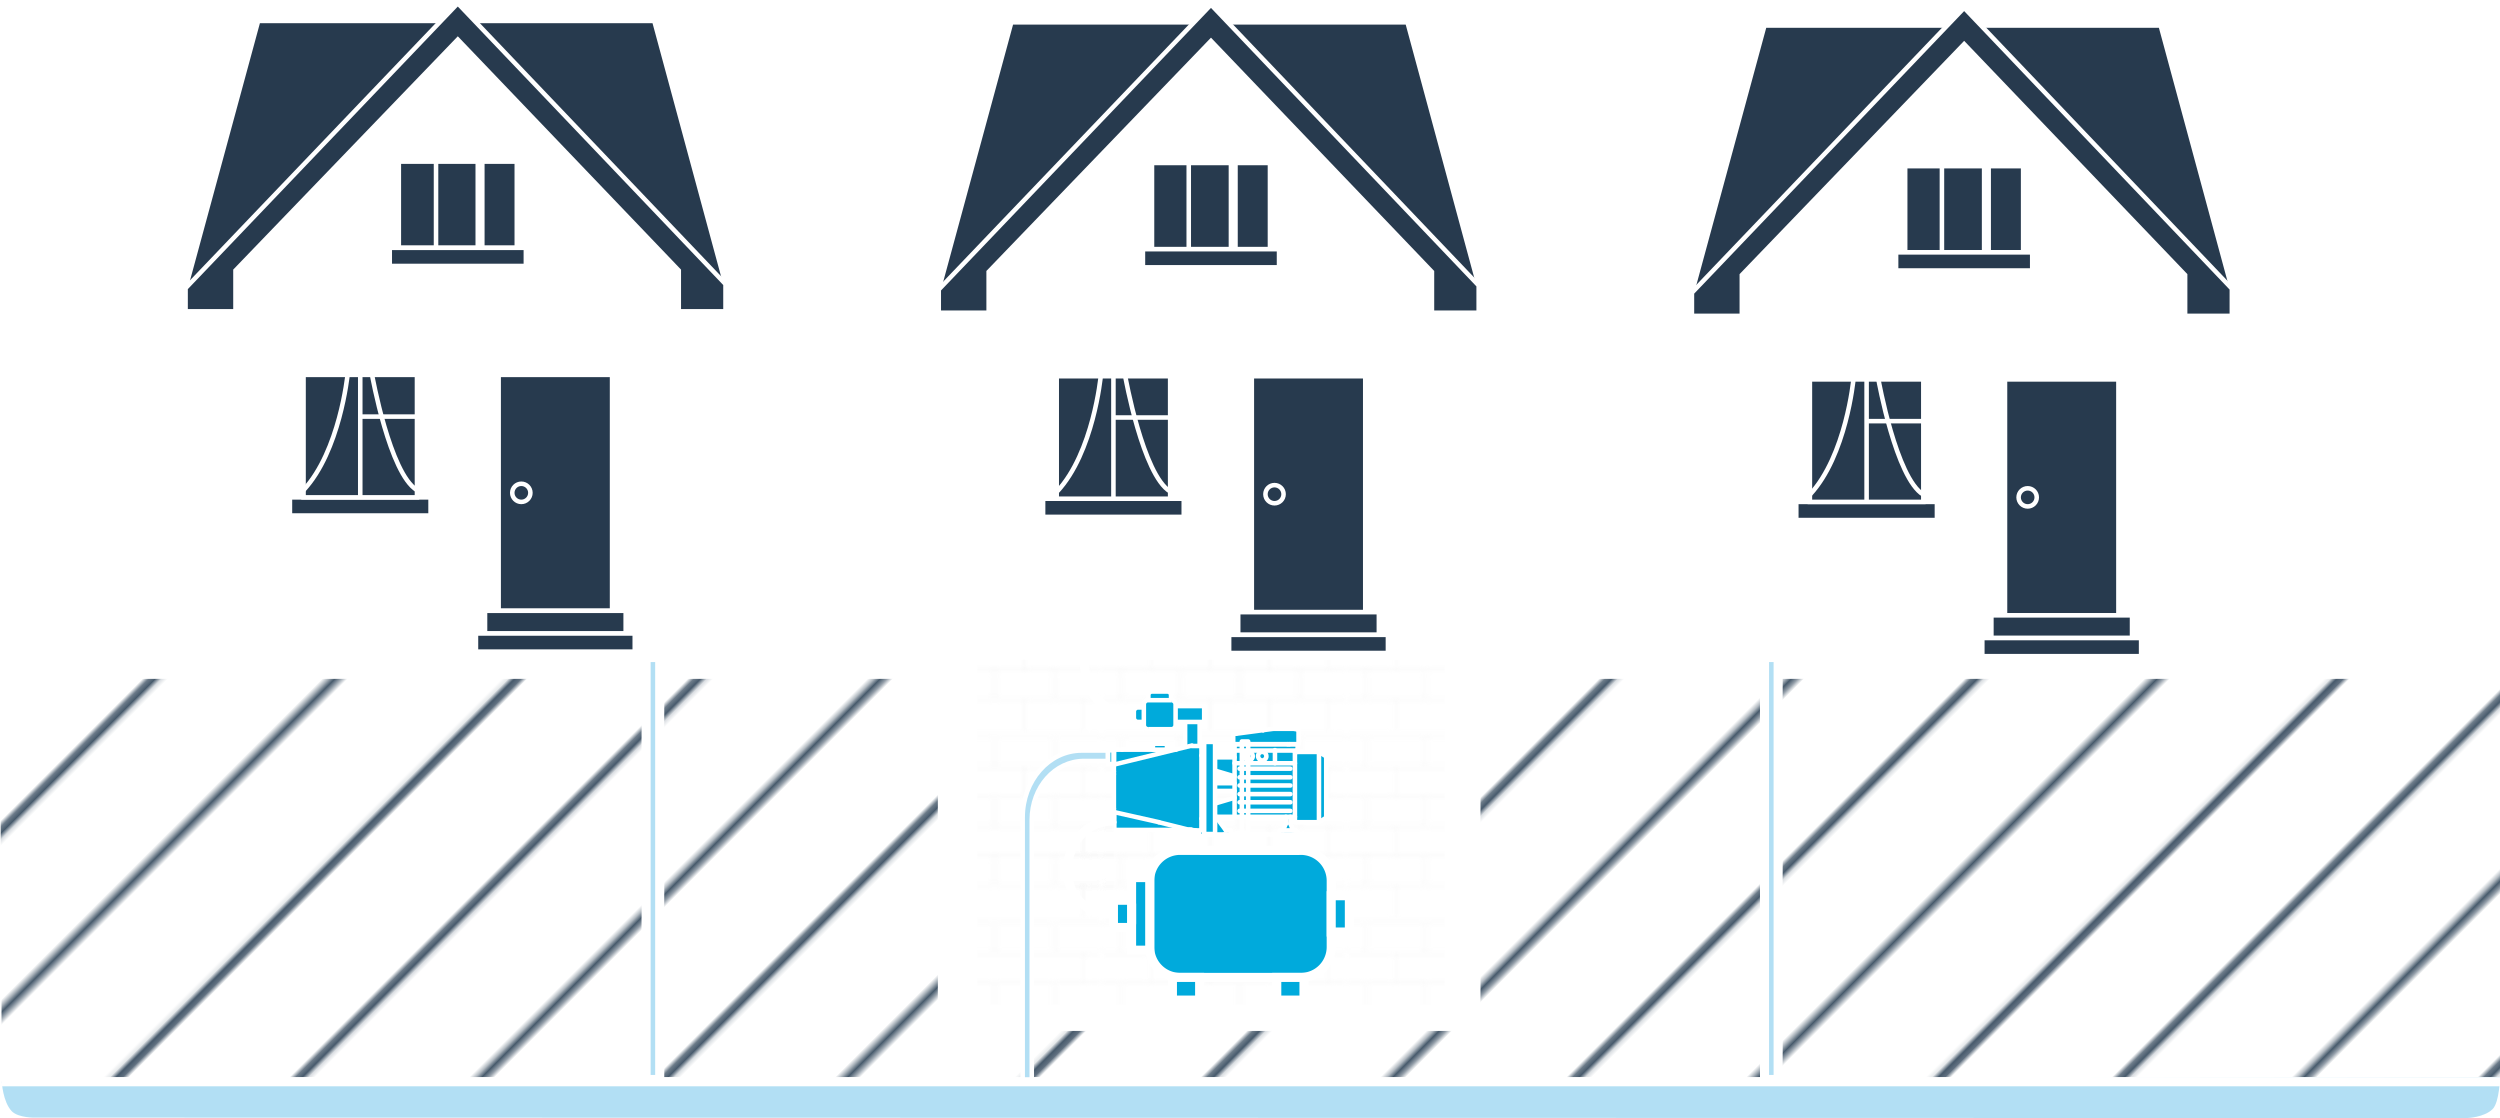 <svg xmlns="http://www.w3.org/2000/svg" xmlns:xlink="http://www.w3.org/1999/xlink" viewBox="0 0 551 246.42"><defs><style>.cls-1,.cls-12,.cls-15,.cls-16,.cls-2,.cls-4,.cls-5,.cls-6,.cls-7{fill:none;}.cls-10,.cls-11,.cls-12,.cls-13,.cls-15,.cls-16,.cls-17,.cls-18,.cls-19,.cls-2,.cls-21,.cls-22,.cls-7,.cls-8{stroke:#fff;}.cls-18,.cls-2{stroke-width:1.44px;}.cls-2,.cls-5,.cls-6,.cls-7{isolation:isolate;opacity:0.2;}.cls-3{clip-path:url(#clip-path);}.cls-4{stroke:#475a6c;}.cls-10,.cls-11,.cls-12,.cls-13,.cls-16,.cls-17,.cls-19,.cls-21,.cls-22,.cls-4,.cls-8{stroke-miterlimit:10;}.cls-11,.cls-16,.cls-21,.cls-22,.cls-4{stroke-width:2px;}.cls-5,.cls-6{stroke:#f2f2f2;}.cls-6{stroke-linecap:square;}.cls-7{stroke-width:0.65px;}.cls-22,.cls-8{fill:url(#SVGID_0000009313807598892851754);}.cls-9{fill:url(#SVGID_0000001678136715076069470);}.cls-10,.cls-20,.cls-21{fill:#b2dff4;}.cls-11{fill:#00aadc;}.cls-13,.cls-14{fill:#00aadb;}.cls-15{stroke-linecap:round;stroke-linejoin:round;}.cls-17{fill:url(#SVGID_0000001027561195119134909);}.cls-18{fill:url(#SVGID_0000016018321360974294680);}.cls-19{fill:#273a4e;}</style><clipPath id="clip-path"><rect class="cls-1" width="240.9" height="141.7"/></clipPath><pattern id="SVGID_0000009313807598892851754" data-name="SVGID 0000009313807598892851754" width="53.6" height="40.1" patternTransform="matrix(1, 0, 0, -1, 81.24, 530)" patternUnits="userSpaceOnUse" viewBox="0 0 53.6 40.1"><rect class="cls-1" width="53.6" height="40.1"/><rect class="cls-1" width="53.6" height="40.1"/><rect class="cls-1" width="53.6" height="40.1"/><rect class="cls-1" width="53.5" height="40.1"/><line class="cls-5" x1="49.7" y1="33" x2="49.7" y2="26.5"/><line class="cls-5" x1="36.6" y1="33" x2="36.6" y2="26.5"/><line class="cls-5" x1="23.5" y1="33" x2="23.5" y2="26.5"/><line class="cls-5" x1="10.3" y1="33" x2="10.3" y2="26.5"/><line class="cls-5" x1="49.7" y1="19.9" x2="49.7" y2="13.3"/><line class="cls-5" x1="36.6" y1="19.9" x2="36.6" y2="13.3"/><line class="cls-5" x1="23.5" y1="19.9" x2="23.5" y2="13.3"/><line class="cls-5" x1="10.3" y1="19.9" x2="10.3" y2="13.3"/><line class="cls-5" x1="49.7" y1="6.7" x2="49.7"/><line class="cls-5" x1="36.6" y1="6.7" x2="36.6"/><line class="cls-5" x1="23.5" y1="6.7" x2="23.5"/><line class="cls-5" x1="10.3" y1="6.7" x2="10.3"/><line class="cls-5" x1="43.2" y1="13.3" x2="43.2" y2="6.8"/><line class="cls-5" x1="30" y1="13.3" x2="30" y2="6.8"/><line class="cls-5" x1="16.9" y1="13.3" x2="16.9" y2="6.8"/><line class="cls-5" x1="3.8" y1="13.3" x2="3.8" y2="6.8"/><line class="cls-5" x1="43.2" y1="26.5" x2="43.2" y2="19.9"/><line class="cls-5" x1="30" y1="26.5" x2="30" y2="19.9"/><line class="cls-5" x1="16.9" y1="26.5" x2="16.9" y2="19.9"/><line class="cls-5" x1="3.8" y1="26.5" x2="3.8" y2="19.9"/><line class="cls-5" x1="43.2" y1="39.6" x2="43.2" y2="33"/><line class="cls-5" x1="30" y1="39.6" x2="30" y2="33"/><line class="cls-5" x1="16.9" y1="39.6" x2="16.9" y2="33"/><line class="cls-5" x1="3.8" y1="39.6" x2="3.8" y2="33"/><line class="cls-6" x1="0.5" y1="39.6" x2="53.1" y2="39.6"/><line class="cls-6" x1="0.5" y1="33" x2="53.1" y2="33"/><line class="cls-6" x1="0.5" y1="26.5" x2="53.1" y2="26.5"/><line class="cls-6" x1="0.5" y1="19.9" x2="53.1" y2="19.9"/><line class="cls-6" x1="0.5" y1="13.3" x2="53.1" y2="13.3"/><line class="cls-6" x1="0.5" y1="6.8" x2="53.1" y2="6.8"/></pattern><pattern id="SVGID_0000001678136715076069470" data-name="SVGID 0000001678136715076069470" width="241" height="141.7" patternTransform="translate(3714.55 9100.2) rotate(-45)" patternUnits="userSpaceOnUse" viewBox="0 0 241 141.7"><rect class="cls-1" width="241" height="141.7"/><rect class="cls-1" width="241" height="141.7"/><rect class="cls-1" width="240.9" height="141.7"/><rect class="cls-1" width="240.9" height="141.7"/><g class="cls-3"><line class="cls-4" y1="127.6" x2="241" y2="127.6"/><line class="cls-4" y1="99.2" x2="241" y2="99.2"/><line class="cls-4" y1="70.9" x2="241" y2="70.9"/><line class="cls-4" y1="42.5" x2="241" y2="42.5"/><line class="cls-4" y1="14.2" x2="241" y2="14.2"/></g></pattern><pattern id="SVGID_0000001027561195119134909" data-name="SVGID 0000001027561195119134909" width="72" height="72" patternTransform="matrix(1, 0, 0, -1, 89, 522.6)" patternUnits="userSpaceOnUse" viewBox="0 0 72 72"><rect class="cls-1" width="72" height="72"/><rect class="cls-1" width="72" height="72"/><rect class="cls-1" width="72" height="72"/><rect class="cls-1" width="72" height="72"/><line class="cls-2" y1="3.6" x2="72" y2="3.6"/><line class="cls-2" y1="18" x2="72" y2="18"/><line class="cls-2" y1="32.4" x2="72" y2="32.4"/><line class="cls-2" y1="46.8" x2="72" y2="46.8"/><line class="cls-2" y1="61.2" x2="72" y2="61.2"/><line class="cls-2" y1="10.8" x2="72" y2="10.8"/><line class="cls-2" y1="25.2" x2="72" y2="25.2"/><line class="cls-2" y1="39.6" x2="72" y2="39.6"/><line class="cls-2" y1="54" x2="72" y2="54"/><line class="cls-2" y1="68.4" x2="72" y2="68.4"/></pattern><pattern id="SVGID_0000016018321360974294680" data-name="SVGID 0000016018321360974294680" width="73.1" height="72" patternTransform="matrix(1, 0, 0, -1, 69.96, 522.6)" patternUnits="userSpaceOnUse" viewBox="0 0 73.1 72"><rect class="cls-1" width="73.1" height="72"/><rect class="cls-1" width="73.1" height="72"/><rect class="cls-1" width="73.1" height="72"/><rect class="cls-1" width="73.1" height="72"/><line class="cls-7" x1="12.7" x2="12.7" y2="72"/><line class="cls-7" x1="31" x2="31" y2="72"/><line class="cls-7" x1="49.3" x2="49.3" y2="72"/><line class="cls-7" x1="67.6" x2="67.6" y2="72"/><line class="cls-7" x1="5.5" x2="5.5" y2="72"/><line class="cls-7" x1="23.8" x2="23.8" y2="72"/><line class="cls-7" x1="42.1" x2="42.1" y2="72"/><line class="cls-7" x1="60.4" x2="60.4" y2="72"/></pattern></defs><g id="Layer_2" data-name="Layer 2"><g id="Layer_1-2" data-name="Layer 1"><rect class="cls-8" x="214.9" y="144.42" width="104" height="77.5"/><polygon class="cls-9" points="326.3 149.62 326.3 227.22 206.7 227.22 206.7 149.62 0 149.62 0.4 237.42 551 237.42 551 149.62 326.3 149.62"/><path class="cls-10" d="M244.2,167.72h-5.3c-6.4,0-11.5,5.8-11.5,13v57.7h-2v-58.3c0-8.1,5.8-14.7,13-14.7h6"/><path class="cls-11" d="M260.1,187.42h26.6a6.7,6.7,0,0,1,6.7,6.7v14.6a6.7,6.7,0,0,1-6.7,6.7H260.1a6.7,6.7,0,0,1-6.7-6.7v-14.6A6.7,6.7,0,0,1,260.1,187.42Z"/><rect class="cls-11" x="249.4" y="193.42" width="4" height="16"/><path class="cls-11" d="M246.4,198.42h2a.94.94,0,0,1,1,1v4a.94.94,0,0,1-1,1h-2a.94.94,0,0,1-1-1v-4A.94.94,0,0,1,246.4,198.42Z"/><rect class="cls-11" x="293.4" y="197.42" width="4" height="8"/><rect class="cls-11" x="258.4" y="215.42" width="6" height="5"/><rect class="cls-11" x="281.4" y="215.42" width="6" height="5"/><rect class="cls-12" x="264.9" y="183.92" width="21" height="4"/><rect class="cls-13" x="261.2" y="158.62" width="3.2" height="6.1"/><path class="cls-14" d="M290.7,181.22l1.5-1v-13.5l-1.5-1H286V164h.3v-3.2l-1.1-.1h-4.5l-8.9,1.1V164h.3v3h-4.7v-3.6h-2.6v1h-2.1l-3.5.8h-2v-1.3h-3.1v1.3h-8.6v.1h-1.3v3.1h1.3V179h.1v3.9h17l.8.2h1.3v.6h1.4v.3h5.1v-1H270l-2.2-3h15.5v1.6l-.7,1.4h-.8v.9h3.9V183H285l-.7-1.4V180h1.1v1.2Zm-18.6-5.4-4.7,1.4v-2.9h4.7Zm0-3.2h-4.7v-2.9l4.7,1.4Z"/><line class="cls-15" x1="262.7" y1="182.92" x2="263.5" y2="183.02"/><line class="cls-15" x1="263.5" y1="183.02" x2="264.8" y2="183.02"/><line class="cls-15" x1="285.4" y1="181.22" x2="285.7" y2="181.22"/><line class="cls-15" x1="285.7" y1="165.72" x2="285.4" y2="165.72"/><line class="cls-15" x1="271.3" y1="183.92" x2="271.3" y2="183.02"/><line class="cls-15" x1="272.1" y1="180.02" x2="285.4" y2="180.02"/><line class="cls-15" x1="285.4" y1="168.22" x2="272.1" y2="168.22"/><path class="cls-15" d="M285.8,183.42a.27.27,0,0,0-.3-.3"/><path class="cls-15" d="M282.2,183a.32.32,0,0,0-.3.3"/><line class="cls-15" x1="285.8" y1="183.92" x2="285.8" y2="183.32"/><line class="cls-15" x1="281.9" y1="183.32" x2="281.9" y2="183.92"/><line class="cls-15" x1="259.2" y1="165.22" x2="247.3" y2="165.22"/><line class="cls-15" x1="245.6" y1="182.92" x2="262.7" y2="182.92"/><line class="cls-15" x1="284.4" y1="181.52" x2="284.4" y2="180.02"/><line class="cls-15" x1="272.1" y1="172.62" x2="267.4" y2="172.62"/><line class="cls-15" x1="267.4" y1="174.32" x2="272.1" y2="174.32"/><line class="cls-15" x1="290.7" y1="181.22" x2="292.3" y2="180.22"/><line class="cls-15" x1="292.3" y1="166.72" x2="290.7" y2="165.72"/><line class="cls-15" x1="285.7" y1="181.22" x2="290.7" y2="181.22"/><line class="cls-15" x1="290.7" y1="165.72" x2="285.7" y2="165.72"/><line class="cls-15" x1="266.9" y1="179.22" x2="266.2" y2="179.22"/><line class="cls-15" x1="264.8" y1="166.52" x2="264.8" y2="180.42"/><line class="cls-15" x1="270.2" y1="183.02" x2="267.4" y2="179.22"/><line class="cls-15" x1="267.2" y1="183.92" x2="266.2" y2="183.92"/><line class="cls-15" x1="266.2" y1="179.22" x2="266.2" y2="183.92"/><path class="cls-15" d="M255.4,181.22l.8.2.8.2.8.2.8.2.8.2.8.2.8.2.4.1.4.1h.6"/><path class="cls-15" d="M245.6,179l4.9,1.1,4.9,1.1"/><path class="cls-15" d="M245.5,179h.1"/><line class="cls-15" x1="245.5" y1="178.22" x2="245.5" y2="179.02"/><path class="cls-15" d="M264.8,164.42h-2.1"/><line class="cls-15" x1="264.8" y1="182.82" x2="264.8" y2="180.42"/><line class="cls-15" x1="264.8" y1="164.12" x2="264.8" y2="166.52"/><line class="cls-15" x1="285.4" y1="165.72" x2="285.4" y2="181.22"/><polyline class="cls-15" points="271.3 183.02 271.3 183.02 271.3 183.02 271.2 183.02 271.1 183.02 271 183.02 270.4 183.02 270.2 183.02"/><polyline class="cls-15" points="271.3 183.92 271.3 183.92 271.3 183.92 271.2 183.92 271.1 183.92 271 183.92 270.4 183.92 270.2 183.92 270.1 183.92 269.9 183.92 269.8 183.92"/><line class="cls-15" x1="267.2" y1="183.92" x2="269.8" y2="183.92"/><line class="cls-15" x1="264.8" y1="163.42" x2="264.8" y2="164.12"/><line class="cls-15" x1="245.5" y1="170.02" x2="245.5" y2="170.62"/><line class="cls-15" x1="245.5" y1="178.22" x2="245.5" y2="170.62"/><line class="cls-15" x1="285.5" y1="183.02" x2="282.2" y2="183.02"/><line class="cls-15" x1="285.8" y1="183.92" x2="281.9" y2="183.92"/><line class="cls-15" x1="245.5" y1="165.32" x2="245.5" y2="170.02"/><line class="cls-15" x1="245.5" y1="165.22" x2="247.3" y2="165.22"/><line class="cls-15" x1="245.6" y1="182.92" x2="245.6" y2="181.22"/><line class="cls-15" x1="245.6" y1="181.22" x2="245.6" y2="179.02"/><line class="cls-15" x1="245.5" y1="165.22" x2="245.5" y2="165.32"/><line class="cls-15" x1="284.2" y1="164.02" x2="283.8" y2="164.02"/><line class="cls-15" x1="271.9" y1="161.72" x2="272.4" y2="161.72"/><line class="cls-15" x1="271.8" y1="164.02" x2="271.8" y2="161.82"/><line class="cls-15" x1="272.4" y1="164.02" x2="271.8" y2="164.02"/><line class="cls-15" x1="283.8" y1="164.02" x2="272.4" y2="164.02"/><line class="cls-15" x1="272.4" y1="161.72" x2="278.4" y2="160.92"/><path class="cls-15" d="M278.4,160.92h0"/><line class="cls-15" x1="278.4" y1="160.92" x2="280.7" y2="160.62"/><line class="cls-15" x1="280.7" y1="160.62" x2="285.1" y2="160.62"/><line class="cls-15" x1="286.2" y1="160.82" x2="285.1" y2="160.62"/><line class="cls-15" x1="286.1" y1="164.02" x2="284.2" y2="164.02"/><polyline class="cls-15" points="286.2 160.82 286.2 160.82 286.2 160.82 286.2 160.82"/><path class="cls-15" d="M286.2,160.82h0"/><line class="cls-15" x1="286.2" y1="160.82" x2="286.2" y2="164.02"/><line class="cls-15" x1="286.2" y1="164.02" x2="286.1" y2="164.02"/><line class="cls-15" x1="286.2" y1="160.82" x2="286.2" y2="160.82"/><line class="cls-15" x1="286" y1="165.42" x2="285.8" y2="165.42"/><line class="cls-15" x1="286" y1="165.42" x2="286" y2="165.72"/><line class="cls-15" x1="272.1" y1="165.42" x2="272.1" y2="180.02"/><polyline class="cls-15" points="284.4 169.42 284.1 169.42 281.8 169.42 278.8 169.42 275.1 169.42 273.2 169.42"/><polyline class="cls-15" points="284.4 171.32 284.1 171.32 281.8 171.32 278.8 171.32 275.1 171.32 273.2 171.32"/><polyline class="cls-15" points="284.4 173.12 284.1 173.12 281.8 173.12 278.8 173.12 275.1 173.12 273.2 173.12"/><polyline class="cls-15" points="284.4 175.02 284.1 175.02 281.8 175.02 278.8 175.02 275.1 175.02 273.2 175.02"/><polyline class="cls-15" points="284.4 176.82 284.1 176.82 281.8 176.82 278.8 176.82 275.1 176.82 273.2 176.82"/><polyline class="cls-15" points="284.4 178.72 284.1 178.72 281.8 178.72 278.8 178.72 275.1 178.72 273.2 178.72"/><line class="cls-15" x1="284.4" y1="181.52" x2="285" y2="183.02"/><line class="cls-15" x1="283.4" y1="181.52" x2="283.4" y2="180.02"/><line class="cls-15" x1="283.4" y1="181.52" x2="282.8" y2="183.02"/><line class="cls-15" x1="281" y1="168.22" x2="281" y2="165.32"/><path class="cls-15" d="M274.3,166.82a.91.91,0,1,1,1.8-.2h0v.2a1,1,0,0,1-1,.8h0A1.09,1.09,0,0,1,274.3,166.82Z"/><path class="cls-15" d="M277.3,166.82a.91.91,0,1,1,1.8-.2h0v.2a1,1,0,0,1-1,.8h0A1.09,1.09,0,0,1,277.3,166.82Z"/><polyline class="cls-15" points="292.3 173.52 292.3 174.52 292.3 175.42 292.3 176.42 292.3 177.22 292.3 178.02 292.3 178.72 292.3 179.32 292.3 179.72 292.3 180.02 292.3 180.22 292.3 180.22"/><polyline class="cls-15" points="292.3 173.52 292.3 168.72 292.3 166.82 292.3 166.82 292.3 166.72 292.3 166.72 292.3 166.72"/><line class="cls-15" x1="290.7" y1="181.22" x2="290.7" y2="165.72"/><line class="cls-15" x1="286.2" y1="160.82" x2="286.2" y2="160.82"/><rect class="cls-15" x="273.7" y="163.42" width="1.4" height="20.2"/><line class="cls-15" x1="262.7" y1="164.32" x2="245.5" y2="168.52"/><rect class="cls-15" x="244.2" y="165.32" width="1.3" height="3.1"/><rect class="cls-15" x="254.1" y="163.92" width="3.1" height="1.3"/><rect class="cls-15" x="272.1" y="164.02" width="13.9" height="1.4"/><line class="cls-15" x1="272.1" y1="171.12" x2="267.4" y2="169.72"/><line class="cls-15" x1="272.1" y1="175.82" x2="267.4" y2="177.22"/><line class="cls-15" x1="272.1" y1="166.92" x2="267.4" y2="166.92"/><line class="cls-15" x1="272.1" y1="180.02" x2="267.9" y2="180.02"/><rect class="cls-14" x="254.1" y="163.92" width="3.1" height="1.3"/><rect class="cls-15" x="254.1" y="163.92" width="3.1" height="1.3"/><rect class="cls-15" x="244.2" y="165.32" width="1.3" height="3.1"/><rect class="cls-13" x="258.8" y="155.62" width="6.6" height="3.5"/><path class="cls-13" d="M253.9,152.42h3.4a.79.79,0,0,1,.8.8v.6a.79.79,0,0,1-.8.8h-3.4a.79.79,0,0,1-.8-.8v-.6A.79.79,0,0,1,253.9,152.42Z"/><path class="cls-13" d="M250.9,155.92h.9a.94.94,0,0,1,1,1v1.2a.94.94,0,0,1-1,1h-.9a.94.94,0,0,1-1-1v-1.2A.94.94,0,0,1,250.9,155.92Z"/><path class="cls-13" d="M253.1,154.32h5a.94.94,0,0,1,1,1v4.4a.94.94,0,0,1-1,1h-5a.94.94,0,0,1-1-1v-4.4A.94.94,0,0,1,253.1,154.32Z"/><rect class="cls-13" x="265.4" y="163.52" width="2.4" height="20.3"/><line class="cls-16" x1="0.4" y1="144.42" x2="551" y2="144.42"/><path class="cls-17" d="M318.9,135.42h-104V46.92l40-40h24l40,40Z"/><rect class="cls-18" x="214.9" y="134.92" width="104" height="9"/><rect class="cls-19" x="229.9" y="109.92" width="31" height="4"/><rect class="cls-19" x="275.9" y="82.92" width="25" height="52"/><rect class="cls-19" x="272.9" y="134.92" width="31" height="5"/><rect class="cls-19" x="270.9" y="139.92" width="35" height="4"/><rect class="cls-19" x="232.9" y="82.92" width="25" height="27"/><line class="cls-12" x1="245.4" y1="82.92" x2="245.4" y2="109.92"/><line class="cls-12" x1="257.9" y1="92.02" x2="245.4" y2="92.02"/><path class="cls-12" d="M242.6,82.92s-1.6,16.8-9.6,25.4"/><path class="cls-12" d="M248,82.92s3.9,21.8,9.9,25.4"/><circle class="cls-19" cx="280.9" cy="108.92" r="2"/><polygon class="cls-19" points="206.9 68.92 206.9 63.82 222.9 4.92 310.2 4.92 325.9 62.92 325.9 68.92 315.6 68.92 315.6 59.92 266.9 9.02 217.9 59.92 217.9 68.92 206.9 68.92"/><polygon class="cls-19" points="206.9 63.82 266.9 1.02 325.9 62.92 325.9 68.92 315.6 68.92 315.6 59.92 266.9 9.02 217.9 59.92 217.9 68.92 206.9 68.92 206.9 63.82"/><rect class="cls-19" x="253.9" y="35.92" width="26" height="19"/><rect class="cls-19" x="251.9" y="54.92" width="30" height="4"/><line class="cls-12" x1="262" y1="35.92" x2="262" y2="54.92"/><line class="cls-16" x1="271.8" y1="35.92" x2="271.8" y2="54.92"/><line class="cls-16" x1="214.9" y1="71.12" x2="318.9" y2="71.12"/><path class="cls-17" d="M484.9,136.12h-104V47.62l40-40h24l40,40Z"/><rect class="cls-18" x="380.9" y="135.62" width="104" height="9"/><rect class="cls-19" x="395.9" y="110.62" width="31" height="4"/><rect class="cls-19" x="441.9" y="83.62" width="25" height="52"/><rect class="cls-19" x="438.9" y="135.62" width="31" height="5"/><rect class="cls-19" x="436.9" y="140.62" width="35" height="4"/><rect class="cls-19" x="398.9" y="83.62" width="25" height="27"/><line class="cls-12" x1="411.4" y1="83.62" x2="411.4" y2="110.62"/><line class="cls-12" x1="423.9" y1="92.82" x2="411.4" y2="92.82"/><path class="cls-12" d="M408.5,83.62s-1.6,16.8-9.6,25.4"/><path class="cls-12" d="M414,83.62s3.9,21.8,9.9,25.4"/><circle class="cls-19" cx="446.9" cy="109.62" r="2"/><polygon class="cls-19" points="372.9 69.62 372.9 64.52 388.9 5.62 476.2 5.62 491.9 63.62 491.9 69.62 481.6 69.62 481.6 60.62 432.9 9.72 383.9 60.62 383.9 69.62 372.9 69.62"/><polygon class="cls-19" points="372.9 64.52 432.9 1.72 491.9 63.62 491.9 69.62 481.6 69.62 481.6 60.62 432.9 9.72 383.9 60.62 383.9 69.62 372.9 69.62 372.9 64.52"/><rect class="cls-19" x="419.9" y="36.62" width="26" height="19"/><rect class="cls-19" x="417.9" y="55.62" width="30" height="4"/><line class="cls-12" x1="428" y1="36.62" x2="428" y2="55.62"/><line class="cls-16" x1="437.8" y1="36.62" x2="437.8" y2="55.62"/><line class="cls-16" x1="380.9" y1="71.92" x2="484.9" y2="71.92"/><path class="cls-17" d="M152.9,135.12H48.9V46.62l40-40h24l40,40Z"/><rect class="cls-18" x="48.9" y="134.62" width="104" height="9"/><rect class="cls-19" x="63.9" y="109.62" width="31" height="4"/><rect class="cls-19" x="109.9" y="82.62" width="25" height="52"/><rect class="cls-19" x="106.9" y="134.62" width="31" height="5"/><rect class="cls-19" x="104.9" y="139.62" width="35" height="4"/><rect class="cls-19" x="66.9" y="82.62" width="25" height="27"/><line class="cls-12" x1="79.4" y1="82.62" x2="79.4" y2="109.62"/><line class="cls-12" x1="91.9" y1="91.82" x2="79.4" y2="91.82"/><path class="cls-12" d="M76.6,82.62s-1.7,16.8-9.7,25.4"/><path class="cls-12" d="M82,82.62s3.9,21.8,9.9,25.4"/><circle class="cls-19" cx="114.9" cy="108.62" r="2"/><polygon class="cls-19" points="40.9 68.62 40.9 63.52 56.9 4.62 144.2 4.62 159.9 62.62 159.9 68.62 149.6 68.62 149.6 59.62 100.9 8.72 51.9 59.62 51.9 68.62 40.9 68.62"/><polygon class="cls-19" points="40.9 63.52 100.9 0.72 159.9 62.62 159.9 68.62 149.6 68.62 149.6 59.62 100.9 8.72 51.9 59.62 51.9 68.62 40.9 68.62 40.9 63.52"/><rect class="cls-19" x="87.9" y="35.62" width="26" height="19"/><rect class="cls-19" x="85.9" y="54.62" width="30" height="4"/><line class="cls-12" x1="96.1" y1="35.62" x2="96.1" y2="54.62"/><line class="cls-16" x1="105.8" y1="35.62" x2="105.8" y2="54.62"/><line class="cls-16" x1="48.9" y1="70.92" x2="152.9" y2="70.92"/><path class="cls-20" d="M551,237.42l-550.6,1s.2,4.4,2.2,6.5c1.5,1.5,5.1,1.4,5.1,1.4l536,.1s3.8-.1,5.7-2C550.9,242.82,551,237.42,551,237.42Z"/><line class="cls-16" x1="551" y1="238.42" x2="0.4" y2="238.42"/><rect class="cls-21" x="142.4" y="144.92" width="3" height="93"/><rect class="cls-21" x="388.9" y="144.92" width="3" height="93"/><path class="cls-16" d="M249.4,157.42s-10.5.6-10.5-12.9"/><path class="cls-22" d="M245.5,180.92c-12.6,0-14.6,20.5-.1,20.5"/></g></g></svg>